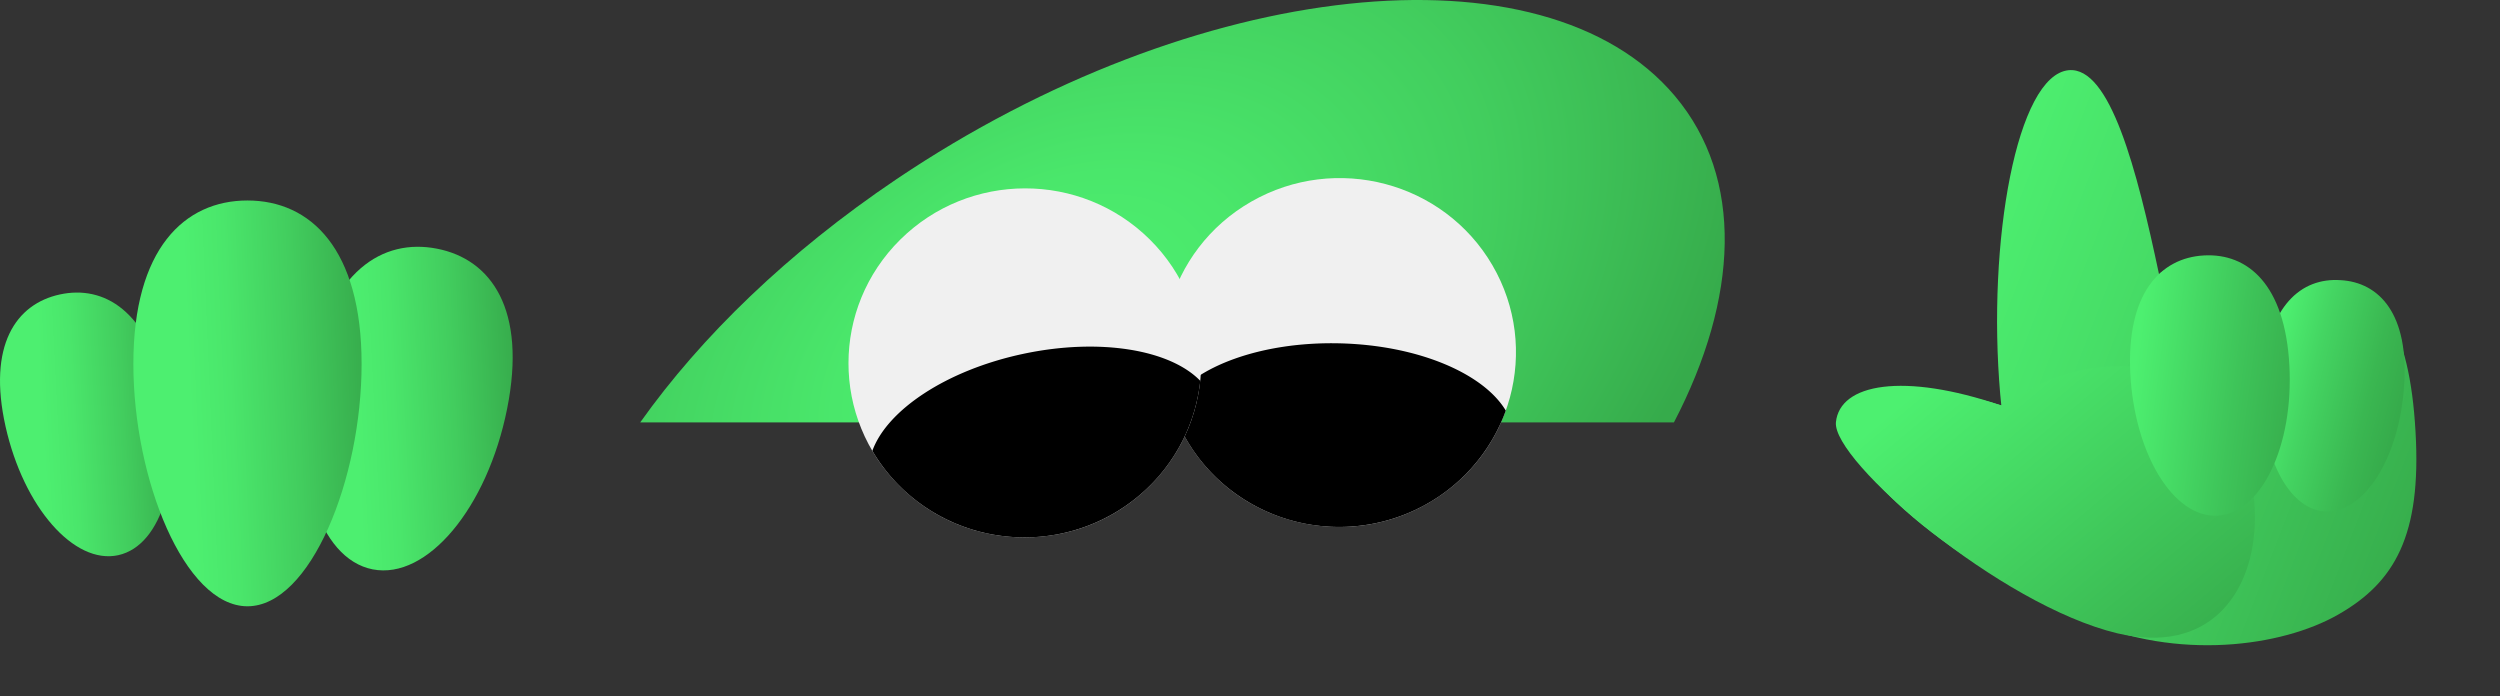 <svg width="219" height="61" fill="none" xmlns="http://www.w3.org/2000/svg"><rect width="100%" height="100%" fill="#333333" stroke="none"/><g clip-path="url(#a)"><path fill-rule="evenodd" clip-rule="evenodd" d="M146.637 37H56.085c5.32-7.495 12.942-14.901 22.43-21.292C104.717-1.94 135.257-5.215 146.73 8.42c6.062 7.204 5.578 17.69-.092 28.58Z" fill="url(#b)"/><path d="M32.651 49.877c-4.76-.931-7.207-8.736-5.466-17.434 1.742-8.697 6.332-11.587 11.092-10.659 4.76.928 7.888 5.332 6.146 14.03-1.741 8.697-7.012 14.992-11.772 14.063Z" fill="url(#c)"/><path d="M10.36 48.634c-3.87.844-8.293-4.204-9.875-11.28-1.582-7.075.89-10.722 4.76-11.56 3.87-.836 7.672 1.427 9.257 8.499 1.585 7.072-.27 13.493-4.143 14.34Z" fill="url(#d)"/><path d="M21.677 53.11c-5.519 0-9.995-11.142-9.995-21.23 0-10.089 4.476-14.317 9.995-14.317 5.52 0 9.999 4.228 9.999 14.316 0 10.089-4.476 21.231-9.999 21.231Z" fill="url(#e)"/><path d="M109.624 17.655c-7.397 4.226-9.938 13.573-5.676 20.878 4.262 7.305 13.713 9.8 21.11 5.575 7.396-4.225 9.937-13.573 5.675-20.877-4.262-7.305-13.713-9.801-21.109-5.576Z" fill="#F0F0F0"/><path d="M116.943 46.156a15.547 15.547 0 0 1-8.998-3.125 15.24 15.24 0 0 1-5.418-7.755c2.102-3.17 7.973-5.364 14.835-5.2 6.862.166 12.596 2.637 14.545 5.892a15.342 15.342 0 0 1-5.813 7.493 15.603 15.603 0 0 1-9.151 2.695Z" fill="#000"/><path d="M78.863 20.99c-6.04 5.976-6.049 15.655-.021 21.62 6.027 5.964 15.809 5.954 21.848-.022s6.049-15.655.021-21.62c-6.027-5.964-15.809-5.954-21.848.022Z" fill="#F0F0F0"/><path d="M93.009 46.731a15.583 15.583 0 0 1-9.488-.952c-2.98-1.3-5.466-3.5-7.102-6.286 1.29-3.57 6.482-7.058 13.19-8.49 6.71-1.432 12.887-.377 15.535 2.358a15.244 15.244 0 0 1-3.88 8.629 15.525 15.525 0 0 1-8.255 4.741Z" fill="#000"/><path d="M161.934 36.219c1.427-2.21 7.55-2.584 13.382-.706-.02-.302-.075-.663-.096-.965-1.165-13.404 1.46-27.972 6.005-28.4 3.619-.317 5.952 8.635 7.908 17.887 1.327-1.641 8.864 1.708 10.207 4.374 1.195-1.329 11.2-9.67 12.262 9.447.519 9.035-1.804 13.144-6.782 15.985-4.978 2.84-14.105 4.034-22.191.496-14.459-6.196-22.596-15.238-20.695-18.118Z" fill="url(#f)"/><path d="M188.749 32.35c-8.392-1.44-12.842 3.37-13.437 3.17-8.599-2.928-14.147-1.912-14.485 1.467-.338 3.38 14.381 16.03 24.648 18.49 16.002 3.769 15.009-21.135 3.274-23.127Z" fill="url(#g)"/><path d="M203.636 44.802c3.424.227 6.547-4.664 6.961-10.985.448-6.262-2.143-9.096-5.578-9.276-3.423-.228-6.359 2.24-6.807 8.502-.448 6.263 2.048 11.543 5.424 11.759Z" fill="url(#h)"/><path d="M194.255 45.17c3.837-.211 6.679-6.113 6.293-13.182-.386-7.068-3.644-9.823-7.481-9.612-3.837.211-6.804 3.363-6.452 10.373.385 7.068 3.803 12.633 7.64 12.421Z" fill="url(#i)"/></g><defs><linearGradient id="c" x1="46.498" y1="35.235" x2="29.989" y2="36.061" gradientUnits="userSpaceOnUse"><stop offset=".05" stop-color="#36AA4B"/><stop offset=".41" stop-color="#42CD5E"/><stop offset=".73" stop-color="#4AE66B"/><stop offset=".93" stop-color="#4DEF70"/></linearGradient><linearGradient id="d" x1="16.377" y1="36.723" x2="2.773" y2="37.411" gradientUnits="userSpaceOnUse"><stop offset=".05" stop-color="#36AA4B"/><stop offset=".41" stop-color="#42CD5E"/><stop offset=".73" stop-color="#4AE66B"/><stop offset=".93" stop-color="#4DEF70"/></linearGradient><linearGradient id="e" x1="33.412" y1="34.637" x2="15.35" y2="35.425" gradientUnits="userSpaceOnUse"><stop offset=".05" stop-color="#36AA4B"/><stop offset=".41" stop-color="#42CD5E"/><stop offset=".73" stop-color="#4AE66B"/><stop offset=".93" stop-color="#4DEF70"/></linearGradient><linearGradient id="f" x1="166.319" y1="24.34" x2="217.26" y2="43.989" gradientUnits="userSpaceOnUse"><stop offset=".068" stop-color="#4DF070"/><stop offset=".34" stop-color="#47DE67"/><stop offset=".881" stop-color="#38B14E"/><stop offset=".944" stop-color="#36AB4B"/></linearGradient><linearGradient id="g" x1="168.177" y1="25.88" x2="194.832" y2="57.738" gradientUnits="userSpaceOnUse"><stop offset=".149" stop-color="#4DF070"/><stop offset="1" stop-color="#36AB4B"/></linearGradient><linearGradient id="h" x1="212.414" y1="36.62" x2="197.523" y2="32.828" gradientUnits="userSpaceOnUse"><stop offset=".149" stop-color="#36AB4B"/><stop offset=".341" stop-color="#3AB751"/><stop offset=".682" stop-color="#44D562"/><stop offset=".932" stop-color="#4DF070"/></linearGradient><linearGradient id="i" x1="202.879" y1="34.856" x2="185.732" y2="32.646" gradientUnits="userSpaceOnUse"><stop offset=".048" stop-color="#36AB4B"/><stop offset=".407" stop-color="#3EC459"/><stop offset=".932" stop-color="#4DF070"/></linearGradient><radialGradient id="b" cx="0" cy="0" r="1" gradientUnits="userSpaceOnUse" gradientTransform="matrix(61.269 -40.684 25.963 39.099 90.82 30.148)"><stop offset=".068" stop-color="#4DF070"/><stop offset=".267" stop-color="#4AE76B"/><stop offset=".595" stop-color="#42CE5E"/><stop offset=".953" stop-color="#36AB4B"/></radialGradient><clipPath id="a"><path fill="#fff" d="M0 0h219v61H0z"/></clipPath></defs></svg>